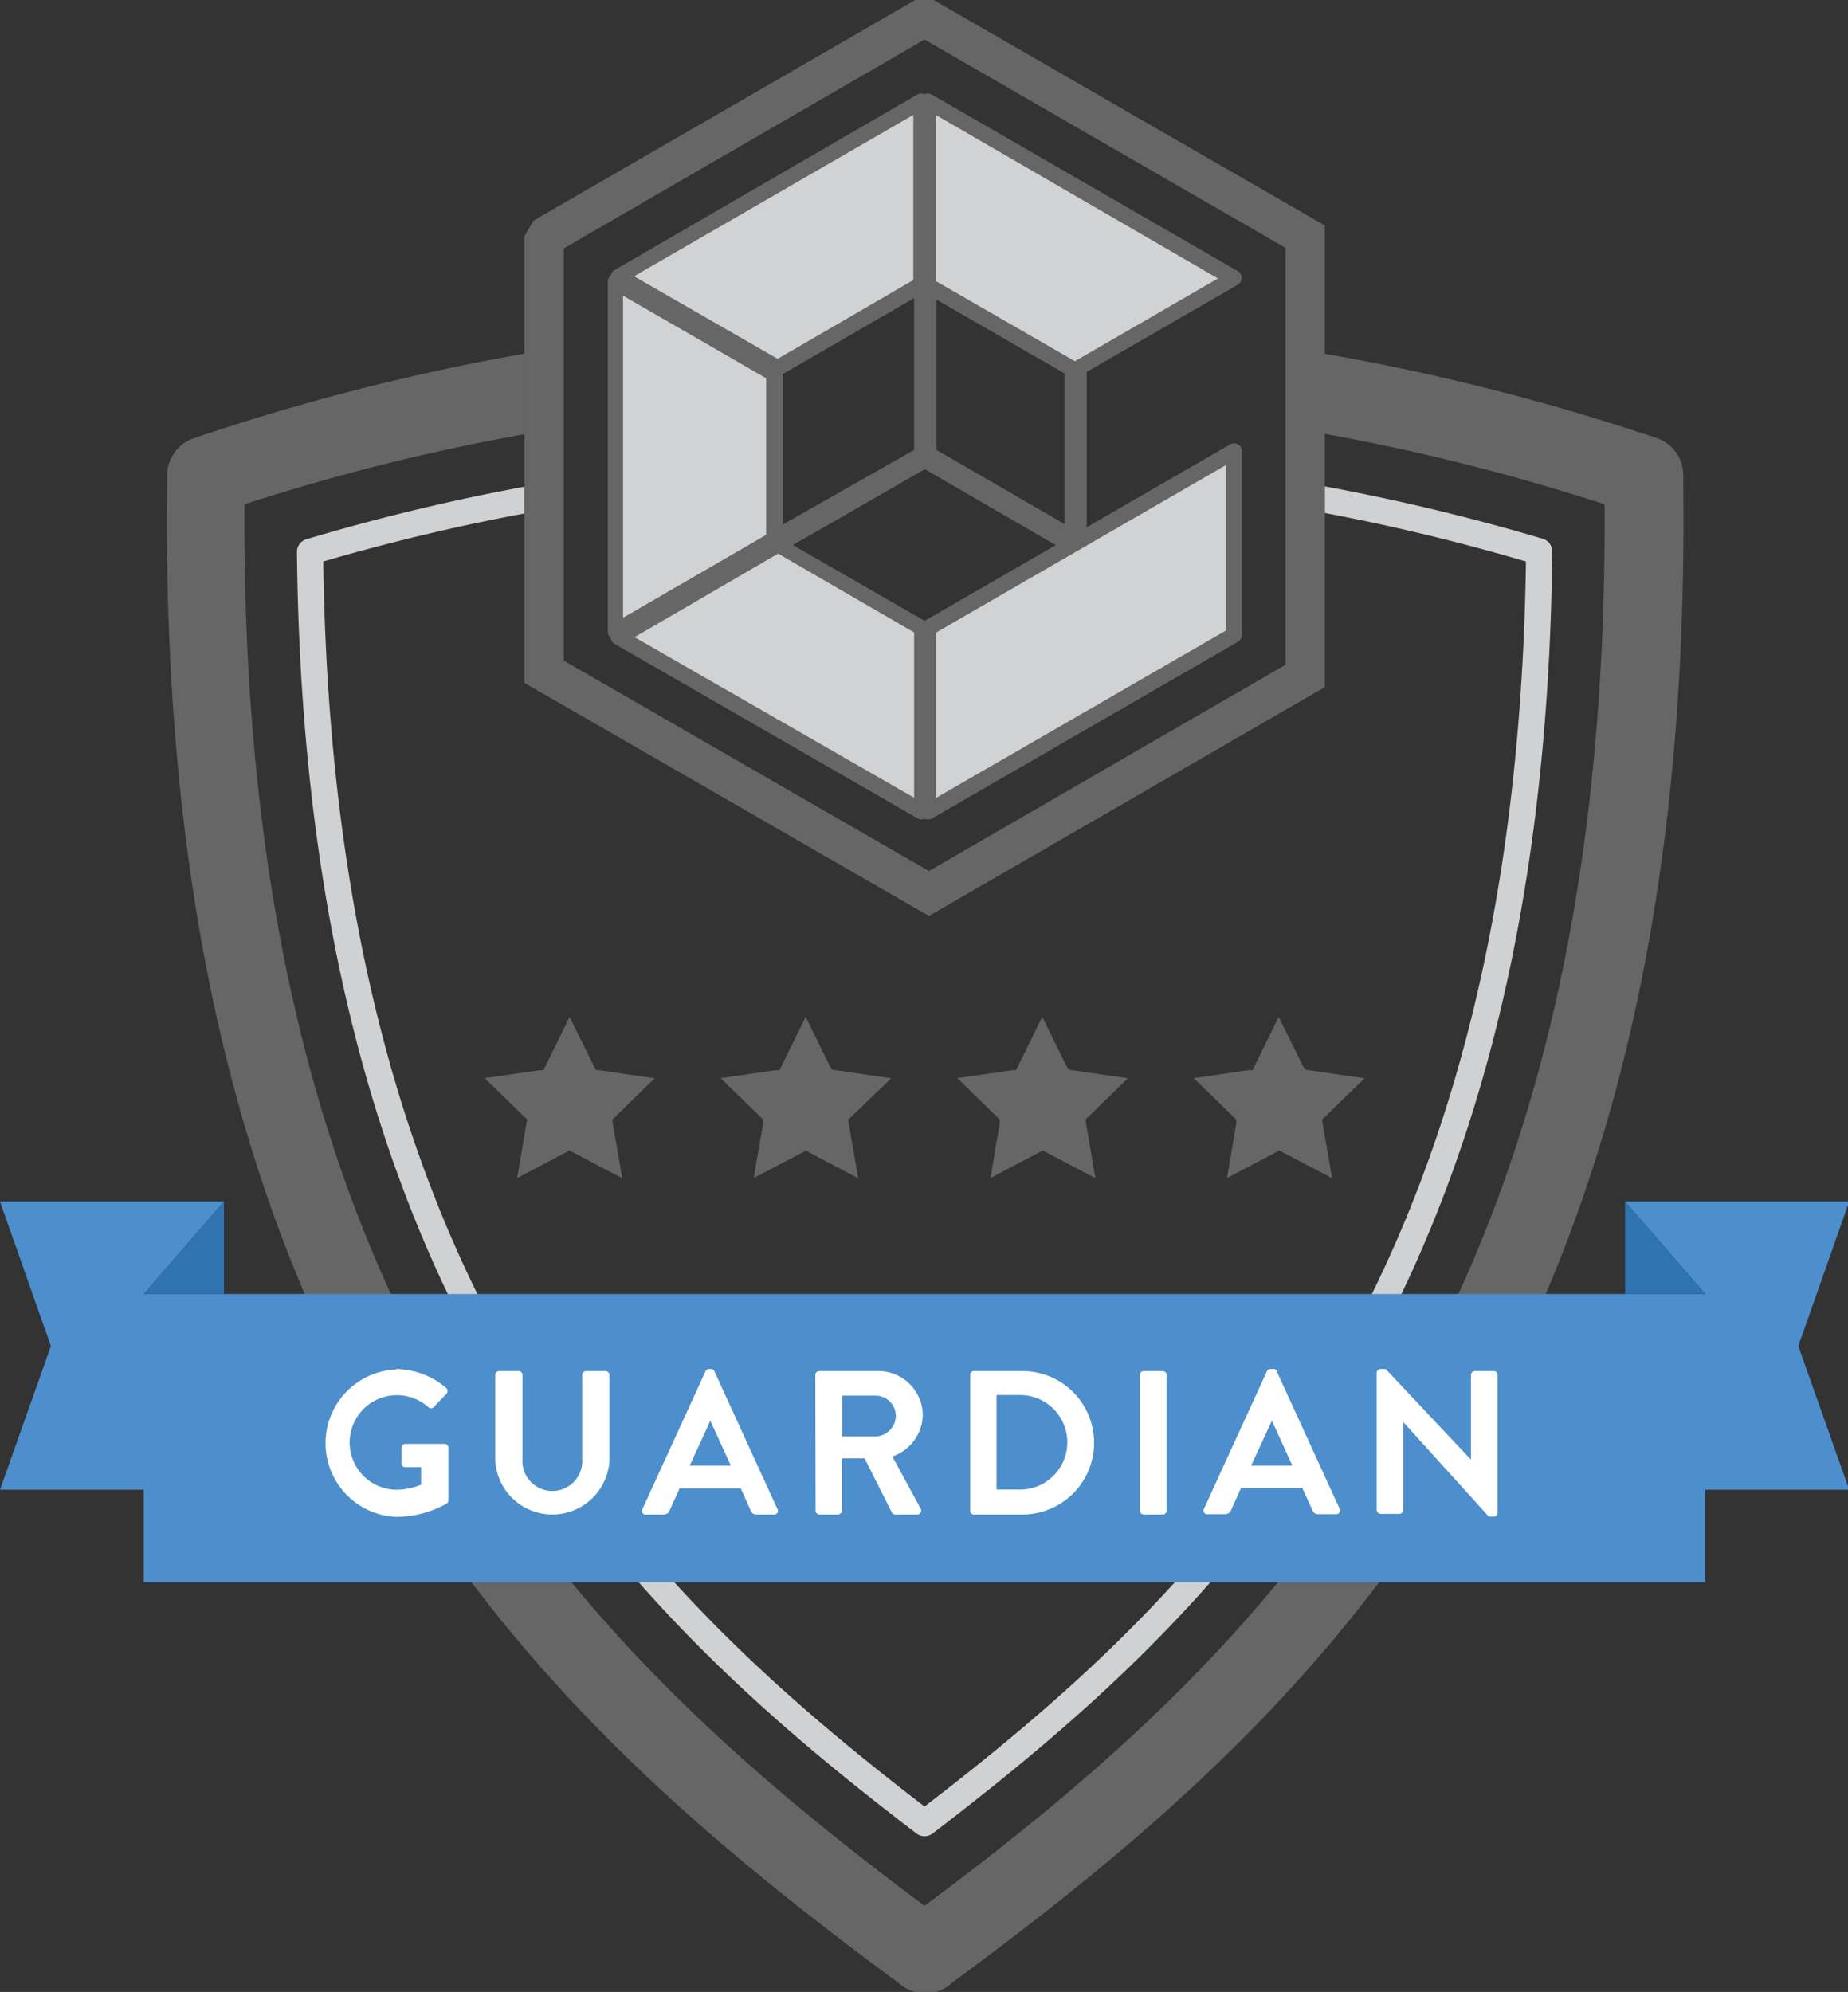 <?xml version="1.0" encoding="UTF-8" standalone="no"?>
<svg
   xmlns:dc="http://purl.org/dc/elements/1.1/"
   xmlns:cc="http://creativecommons.org/ns#"
   xmlns:rdf="http://www.w3.org/1999/02/22-rdf-syntax-ns#"
   xmlns:svg="http://www.w3.org/2000/svg"
   xmlns="http://www.w3.org/2000/svg"
   id="svg41297"
   version="1.1"
   viewBox="0 0 17.119 18.454"
   height="18.454mm"
   width="17.119mm">
  <rect x="0" y="0" width="17.119" height="18.454" fill="#333333" stroke="none"/>
  <defs
     id="defs41291" />
  <g
     transform="translate(32.372,-139.606)"
     id="layer1">
    <g
       style="stroke-width:1.813"
       transform="matrix(0.146,0,0,0.146,-32.372,139.606)"
       id="Layer_2-610-0"
       data-name="Layer 2">
      <g
         style="stroke-width:1.813"
         id="Layer_1-2-61-4"
         data-name="Layer 1">
        <path
           style="fill:#666666;stroke-width:1.813"
           class="cls-1"
           d="M 105,27.76 A 141.73,141.73 0 0 0 84,22.44 v 5.08 A 135.37,135.37 0 0 1 101.81,32 c 0.29,51.38 -20.91,72.36 -43.15,88.93 v 0 C 36.42,104.32 15.22,83.34 15.51,32 a 133.59,133.59 0 0 1 17.78,-4.45 v -5.11 a 140.56,140.56 0 0 0 -21,5.37 2.48,2.48 0 0 0 -1.68,2.32 c -0.84,56 22.44,78 46.42,95.71 a 2.52,2.52 0 0 0 1.68,0.64 v 0 a 2.51,2.51 0 0 0 1.74,-0.7 C 84.34,108.16 107.51,86.2 106.8,30.57 a 2.73,2.73 0 0 0 0,-0.41 2.48,2.48 0 0 0 -1.8,-2.4 z"
           id="path5147-1" />
        <path
           style="fill:#cfd1d2;stroke-width:1.813"
           class="cls-2"
           d="m 96.82,35.63 c -0.66,46.09 -19.94,65 -38.16,79 -18.21,-14 -37.49,-32.93 -38.15,-79 a 131.25,131.25 0 0 1 12.78,-3.05 v -1.7 a 132.55,132.55 0 0 0 -13.86,3.34 0.84,0.84 0 0 0 -0.59,0.8 c 0.51,47.72 20.57,67 39.32,81.33 a 0.84,0.84 0 0 0 1,0 C 77.92,102 98,82.74 98.49,35 A 0.85,0.85 0 0 0 97.9,34.19 134.89,134.89 0 0 0 84.05,30.86 v 1.69 a 131.09,131.09 0 0 1 12.77,3.08 z"
           id="path5149-1" />
        <path
           style="fill:#666666;stroke-width:1.813"
           class="cls-1"
           d="M 59.53,0.17 59.24,0 H 58.07 L 33.85,14 33.27,15 V 43.33 L 58.94,58.12 84.06,43.6 V 14.31 Z M 58.94,55.27 35.77,41.92 V 15.76 L 58.66,2.51 81.57,15.73 v 26.45 z"
           id="path5151-3" />
        <polygon
           style="fill:#d0d2d3;stroke-width:1.813"
           class="cls-3"
           points="39.23,17.54 49.34,23.35 58.45,18.07 58.45,6.43 "
           id="polygon5153-5" />
        <path
           style="fill:#666666;stroke-width:1.813"
           class="cls-1"
           d="M 49.34,23.85 A 0.47,0.47 0 0 1 49.09,23.78 L 39,18 a 0.5,0.5 0 0 1 0,-0.87 L 58.2,6 a 0.5,0.5 0 0 1 0.5,0 0.47,0.47 0 0 1 0.25,0.43 v 11.64 a 0.5,0.5 0 0 1 -0.25,0.44 l -9.11,5.27 a 0.45,0.45 0 0 1 -0.25,0.07 z m -9.11,-6.32 9.11,5.24 8.61,-5 V 7.29 Z"
           id="path5155-9" />
        <polygon
           style="fill:#d0d2d3;stroke-width:1.813"
           class="cls-3"
           points="49.13,34.23 49.13,23.71 39.03,17.89 39.06,40.07 "
           id="polygon5157-3" />
        <path
           style="fill:#666666;stroke-width:1.813"
           class="cls-1"
           d="M 39.06,40.57 A 0.45,0.45 0 0 1 38.81,40.5 0.48,0.48 0 0 1 38.56,40.07 V 17.89 a 0.48,0.48 0 0 1 0.25,-0.43 0.5,0.5 0 0 1 0.5,0 l 10.1,5.81 a 0.51,0.51 0 0 1 0.26,0.44 v 10.52 a 0.5,0.5 0 0 1 -0.25,0.43 L 39.31,40.5 a 0.47,0.47 0 0 1 -0.25,0.07 z M 39.53,18.76 V 39.2 l 9.08,-5.26 V 24 Z"
           id="path5159-4" />
        <polygon
           style="fill:#d0d2d3;stroke-width:1.813"
           class="cls-3"
           points="58.87,28.84 58.87,18.07 58.45,18.07 58.45,28.84 49.13,34.23 49.34,34.59 58.66,29.19 67.98,34.59 68.4,34.35 68.4,23.34 68.2,23.46 67.99,23.34 67.99,34.12 "
           id="polygon5161-1" />
        <path
           style="fill:#666666;stroke-width:1.813"
           class="cls-1"
           d="M 68,35.09 A 0.57,0.57 0 0 1 67.75,35.03 L 58.68,29.77 49.59,35 a 0.46,0.46 0 0 1 -0.38,0 0.47,0.47 0 0 1 -0.3,-0.23 L 48.7,34.41 a 0.5,0.5 0 0 1 0.18,-0.68 L 58,28.55 V 18.07 a 0.51,0.51 0 0 1 0.5,-0.5 h 0.42 a 0.51,0.51 0 0 1 0.5,0.5 v 10.48 l 8.12,4.7 v -9.91 a 0.48,0.48 0 0 1 0.25,-0.43 0.53,0.53 0 0 1 0.46,0 0.51,0.51 0 0 1 0.45,0 0.48,0.48 0 0 1 0.25,0.43 v 11 a 0.48,0.48 0 0 1 -0.25,0.43 l -0.42,0.25 A 0.51,0.51 0 0 1 68,35.09 Z"
           id="path5163-5" />
        <polygon
           style="fill:#d0d2d3;stroke-width:1.813"
           class="cls-3"
           points="58.87,18.07 68.19,23.46 78.28,17.63 58.87,6.43 "
           id="polygon5165-0" />
        <path
           style="fill:#666666;stroke-width:1.813"
           class="cls-1"
           d="M 68.2,24 A 0.43,0.43 0 0 1 67.95,23.93 L 58.62,18.55 A 0.5,0.5 0 0 1 58.37,18.11 V 6.43 A 0.5,0.5 0 0 1 59.12,6 l 19.41,11.2 a 0.5,0.5 0 0 1 0,0.87 L 68.45,23.89 A 0.47,0.47 0 0 1 68.2,24 Z M 59.37,17.83 68.2,22.92 77.28,17.67 59.37,7.29 Z"
           id="path5167-8" />
        <polygon
           style="fill:#d0d2d3;stroke-width:1.813"
           class="cls-3"
           points="58.89,51.5 78.3,40.28 78.3,28.63 58.89,39.85 "
           id="polygon5169-3" />
        <path
           style="fill:#666666;stroke-width:1.813"
           class="cls-1"
           d="M 58.89,52 A 0.43,0.43 0 0 1 58.64,51.93 0.48,0.48 0 0 1 58.39,51.5 V 39.85 a 0.5,0.5 0 0 1 0.25,-0.44 L 78.05,28.2 a 0.5,0.5 0 0 1 0.5,0 0.48,0.48 0 0 1 0.25,0.43 v 11.65 a 0.5,0.5 0 0 1 -0.25,0.44 L 59.14,51.93 A 0.47,0.47 0 0 1 58.89,52 Z m 0.5,-11.86 V 50.63 L 77.8,40 V 29.5 Z"
           id="path5171-5" />
        <polygon
           style="fill:#d0d2d3;stroke-width:1.813"
           class="cls-3"
           points="39.26,40.43 58.47,51.48 58.47,39.84 49.34,34.59 "
           id="polygon5173-6" />
        <path
           style="fill:#666666;stroke-width:1.813"
           class="cls-1"
           d="M 58.47,52 A 0.47,0.47 0 0 1 58.22,51.93 L 39,40.86 A 0.5,0.5 0 0 1 38.75,40.43 0.52,0.52 0 0 1 39,40 l 10.08,-5.83 a 0.5,0.5 0 0 1 0.5,0 l 9.13,5.25 a 0.5,0.5 0 0 1 0.25,0.43 V 51.48 A 0.48,0.48 0 0 1 58.71,51.91 0.45,0.45 0 0 1 58.47,52 Z M 40.26,40.43 58,50.62 V 40.13 l -8.63,-5 z"
           id="path5175-5" />
        <path
           style="fill:#666666;stroke-width:1.813"
           class="cls-1"
           d="m 37.81,67.88 3.73,0.54 c -0.48,0.46 -1.25,1.21 -2.51,2.45 l -0.19,0.18 0.64,3.71 -3.11,-1.63 -0.23,-0.13 -3.33,1.75 c 0.23,-1.31 0.59,-3.46 0.59,-3.46 l 0.05,-0.25 -2.7,-2.63 3.47,-0.5 h 0.26 l 1.66,-3.38 1.56,3.15 z"
           id="path5177-9" />
        <path
           style="fill:#666666;stroke-width:1.813"
           class="cls-1"
           d="m 52.82,67.88 3.73,0.54 -2.55,2.45 -0.19,0.18 0.64,3.71 -3.1,-1.63 -0.19,-0.13 -3.34,1.75 c 0.23,-1.31 0.6,-3.46 0.6,-3.46 v -0.25 l -2.7,-2.63 3.47,-0.5 h 0.26 l 1.67,-3.38 1.55,3.15 z"
           id="path5179-9" />
        <path
           style="fill:#666666;stroke-width:1.813"
           class="cls-1"
           d="m 67.84,67.88 3.72,0.54 -2.51,2.45 -0.18,0.18 0.63,3.71 -3.1,-1.63 -0.23,-0.13 -3.33,1.75 c 0.22,-1.31 0.59,-3.46 0.59,-3.46 v -0.25 l -2.69,-2.63 3.47,-0.5 h 0.25 l 1.67,-3.38 c 0.29,0.59 0.77,1.55 1.55,3.15 z"
           id="path5181-0" />
        <path
           style="fill:#666666;stroke-width:1.813"
           class="cls-1"
           d="m 82.85,67.88 3.73,0.54 c -0.48,0.46 -1.25,1.21 -2.51,2.45 l -0.19,0.18 0.64,3.71 -3.11,-1.63 -0.23,-0.13 -3.33,1.75 c 0.23,-1.31 0.59,-3.46 0.59,-3.46 v -0.25 l -2.7,-2.63 3.47,-0.5 h 0.26 l 1.66,-3.38 1.56,3.15 z"
           id="path5183-7" />
        <polygon
           style="fill:#4d8fcc;stroke-width:1.813"
           class="cls-4"
           points="3.23,85.41 0,94.53 9.12,94.53 9.12,100.39 108.2,100.39 108.2,94.53 117.33,94.53 114.1,85.41 117.33,76.24 103.11,76.24 108.2,82.11 9.12,82.11 14.21,76.24 0,76.24 "
           id="polygon5185-6" />
        <polygon
           style="fill:#2f73b0;stroke-width:1.813"
           class="cls-5"
           points="108.2,82.11 103.11,76.24 103.11,82.11 "
           id="polygon5187-3" />
        <polygon
           style="fill:#2f73b0;stroke-width:1.813"
           class="cls-5"
           points="9.12,82.11 14.21,76.24 14.21,82.11 "
           id="polygon5189-7" />
        <path
           style="fill:#ffffff;stroke-width:1.813"
           class="cls-6"
           d="m 25.14,86.87 a 5,5 0 0 1 3.18,1.21 0.27,0.27 0 0 1 0,0.37 l -0.81,0.84 a 0.22,0.22 0 0 1 -0.33,0 3,3 0 1 0 -2,5.24 3.93,3.93 0 0 0 1.54,-0.33 v -1.1 h -1 a 0.23,0.23 0 0 1 -0.24,-0.23 v -1 a 0.24,0.24 0 0 1 0.24,-0.25 h 2.5 a 0.24,0.24 0 0 1 0.23,0.25 v 3.33 a 0.23,0.23 0 0 1 -0.1,0.2 6.55,6.55 0 0 1 -3.23,0.85 4.68,4.68 0 0 1 0,-9.35 z"
           id="path5191-6" />
        <path
           style="fill:#ffffff;stroke-width:1.813"
           class="cls-6"
           d="M 31.42,87.25 A 0.26,0.26 0 0 1 31.67,87 h 1.24 a 0.25,0.25 0 0 1 0.24,0.25 v 5.32 a 1.9,1.9 0 1 0 3.79,0 V 87.25 A 0.25,0.25 0 0 1 37.18,87 h 1.24 a 0.26,0.26 0 0 1 0.25,0.25 v 5.41 a 3.63,3.63 0 0 1 -7.25,0 z"
           id="path5193-1" />
        <path
           style="fill:#ffffff;stroke-width:1.813"
           class="cls-6"
           d="m 40.76,95.76 4,-8.74 a 0.23,0.23 0 0 1 0.22,-0.15 h 0.13 a 0.22,0.22 0 0 1 0.22,0.15 l 4,8.74 A 0.23,0.23 0 0 1 49.11,96.1 H 48 A 0.37,0.37 0 0 1 47.63,95.84 L 47,94.44 h -3.88 l -0.63,1.4 A 0.4,0.4 0 0 1 42.11,96.1 H 41 A 0.23,0.23 0 0 1 40.76,95.76 Z M 46.37,93 45.07,90.15 v 0 L 43.76,93 Z"
           id="path5195-5" />
        <path
           style="fill:#ffffff;stroke-width:1.813"
           class="cls-6"
           d="M 51.73,87.25 A 0.25,0.25 0 0 1 52,87 h 3.71 a 2.82,2.82 0 0 1 2.84,2.8 2.86,2.86 0 0 1 -1.93,2.62 l 1.79,3.3 A 0.25,0.25 0 0 1 58.18,96.1 H 56.8 a 0.22,0.22 0 0 1 -0.21,-0.12 l -1.73,-3.44 h -1.44 v 3.32 A 0.26,0.26 0 0 1 53.17,96.1 H 52 a 0.25,0.25 0 0 1 -0.25,-0.24 z m 3.82,3.9 a 1.33,1.33 0 0 0 1.29,-1.33 1.29,1.29 0 0 0 -1.29,-1.26 h -2.12 v 2.59 z"
           id="path5197-0" />
        <path
           style="fill:#ffffff;stroke-width:1.813"
           class="cls-6"
           d="M 61.56,87.25 A 0.24,0.24 0 0 1 61.79,87 h 3.08 a 4.55,4.55 0 1 1 0,9.1 h -3.08 a 0.24,0.24 0 0 1 -0.23,-0.24 z m 3.16,7.27 a 3,3 0 0 0 0,-6 h -1.49 v 6 z"
           id="path5199-6" />
        <path
           style="fill:#ffffff;stroke-width:1.813"
           class="cls-6"
           d="M 72.32,87.25 A 0.26,0.26 0 0 1 72.57,87 h 1.21 a 0.25,0.25 0 0 1 0.24,0.25 v 8.61 a 0.25,0.25 0 0 1 -0.24,0.24 h -1.21 a 0.26,0.26 0 0 1 -0.25,-0.24 z"
           id="path5201-5" />
        <path
           style="fill:#ffffff;stroke-width:1.813"
           class="cls-6"
           d="m 76.38,95.76 4,-8.74 a 0.23,0.23 0 0 1 0.22,-0.15 h 0.13 A 0.22,0.22 0 0 1 81,87 l 4,8.74 a 0.24,0.24 0 0 1 -0.23,0.34 h -1.13 a 0.37,0.37 0 0 1 -0.37,-0.26 l -0.64,-1.4 h -3.89 l -0.63,1.4 a 0.4,0.4 0 0 1 -0.38,0.26 H 76.6 A 0.23,0.23 0 0 1 76.38,95.76 Z M 82,93 80.7,90.15 v 0 L 79.38,93 Z"
           id="path5203-0" />
        <path
           style="fill:#ffffff;stroke-width:1.813"
           class="cls-6"
           d="m 87.35,87.11 a 0.25,0.25 0 0 1 0.25,-0.24 h 0.32 l 5.41,5.75 v 0 -5.37 A 0.25,0.25 0 0 1 93.58,87 h 1.19 a 0.25,0.25 0 0 1 0.25,0.25 V 96 a 0.24,0.24 0 0 1 -0.25,0.23 h -0.31 l -5.43,-6 v 0 5.59 a 0.25,0.25 0 0 1 -0.25,0.24 H 87.6 a 0.26,0.26 0 0 1 -0.25,-0.24 z"
           id="path5205-8" />
      </g>
    </g>
  </g>
</svg>
